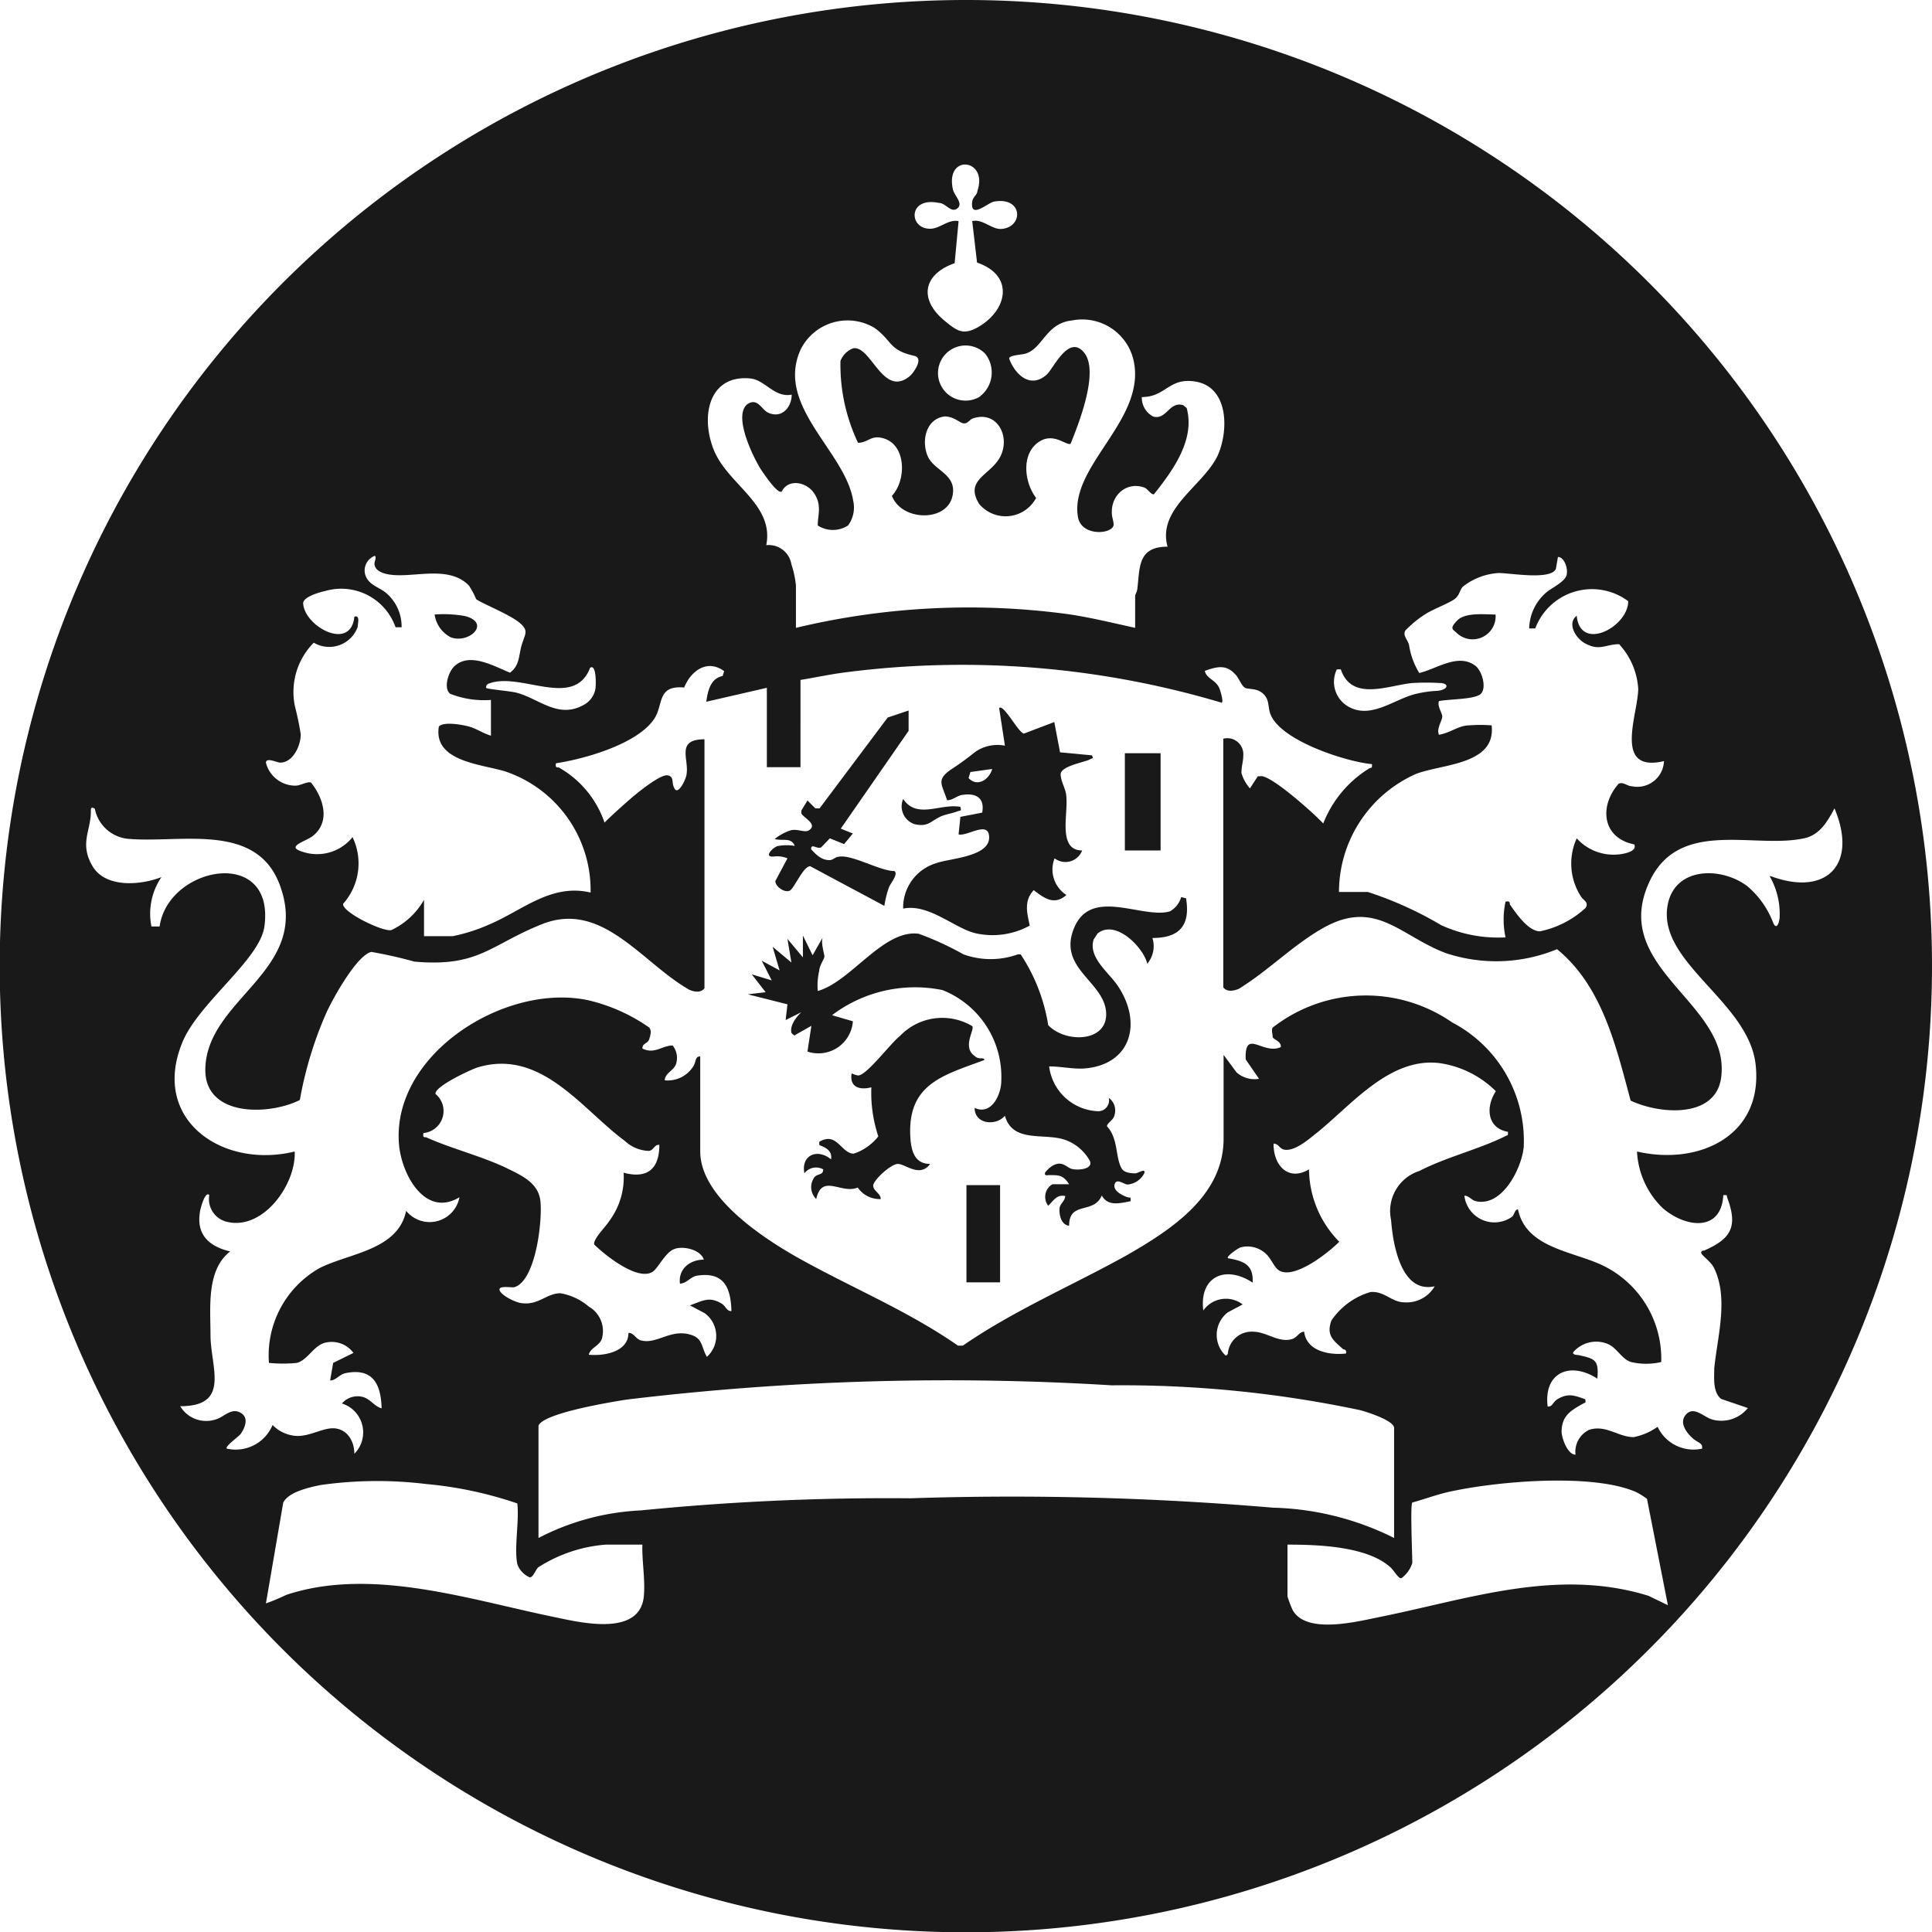 <svg xmlns="http://www.w3.org/2000/svg" viewBox="0 0 63.79 63.79"><defs><style>.cls-1{fill:#191919;}</style></defs><g id="Layer_2" data-name="Layer 2"><g id="Layer_1-2" data-name="Layer 1"><rect class="cls-1" x="37.14" y="24.87" width="1.18" height="3.21"/><path class="cls-1" d="M31.75,26.25c.46-.08.77.08.68.58l-.72.14-.06.58c.27.07.91-.41,1,0,.14.74-1.27.78-1.74.95A1.53,1.53,0,0,0,29.82,30c.88-.18,1.75.71,2.47.83A2.54,2.54,0,0,0,34,30.56c-.09-.42-.2-.81.13-1.17.34.26.68.52,1.08.16a1,1,0,0,1-.39-1.21.59.59,0,0,0,.91-.26c-.8,0-.47-1.16-.52-1.74,0-.28-.18-.5-.19-.77s.77-.4.95-.49.11,0,.09-.14L35,24.84l-.19-1-1,.38c-.17,0-.68-1-.82-.84l.19,1.24a1.29,1.29,0,0,0-1,.22,8.83,8.83,0,0,1-.8.58c-.47.34-.28.47-.11,1C31.44,26.43,31.59,26.28,31.75,26.25Zm.29-.76.72-.1c-.1.35-.49.61-.78.3Z"/><path class="cls-1" d="M49.38,20.29c-.35,0-1-.08-1.27.2s-.13.29,0,.42A.76.76,0,0,0,49.38,20.29Z"/><path class="cls-1" d="M14.9,21.05c.62.2,1.31-.49.45-.71a4,4,0,0,0-1-.05A1,1,0,0,0,14.9,21.05Z"/><path class="cls-1" d="M30.19,27.21c.47.11.54-.11.89-.26.17-.07.34-.09.5-.15s.16,0,.13-.16c-.67-.12-1.43.42-1.89-.26A.62.62,0,0,0,30.19,27.21Z"/><path class="cls-1" d="M39,29.62a.8.8,0,0,1-.37.47c-.92.27-2.65-.85-3.19.61-.48,1.28,1,1.71,1.08,2.71s-1.32,1.05-1.91.44a5.93,5.93,0,0,0-.91-2.34l-.09,0a2.65,2.65,0,0,1-1.8,0,9.74,9.74,0,0,0-1.48-.68c-1.17-.15-2.24,1.59-3.33,1.89a2.17,2.17,0,0,1,.05-.67c0-.16.17-.39.17-.47s-.12-.43-.06-.62l-.33.58-.32-.65v.72L26,31l.13.78-.62-.52.23.78-.59-.32.33.65-.66-.2.46.59-.59.07,1.31.33-.06.52.52-.26s-.4.35-.33.68c0,0,.1.13.13.07l.53-.3-.13.85a1.14,1.14,0,0,0,1.5-1l-.69-.2a4.54,4.54,0,0,1,3.65-.83,3.08,3.08,0,0,1,1.94,3c0,.44-.32,1.15-.88.89,0,.54.7.61,1,.26.26.92,1.31.55,2,.8a1.51,1.51,0,0,1,.81.7c.09.27-.38.3-.58.26s-.32-.3-.66-.11a1,1,0,0,0-.24.22c-.05.14.1.08.17.09.29,0,.42,0,.62.3l-.55,0a.48.48,0,0,0-.14.71c.17-.16.28-.38.56-.32,0,.15-.15.24-.18.37s0,.58.31.61c0-.83.81-.36,1.08-1,.19.37.6.26.95.19,0-.17,0-.1-.1-.13s-.49-.19-.43-.42.31,0,.43,0a.68.68,0,0,0,.55-.37c.06-.19-.2,0-.29,0s-.35,0-.45-.15c-.22-.37-.11-1-.49-1.4,0-.12.22-.2.25-.38a.51.51,0,0,0-.19-.56.36.36,0,0,1-.33.44,1.69,1.69,0,0,1-1.64-1.48c.39,0,.76.09,1.15.07,1.56-.12,1.93-1.5,1.13-2.71-.3-.46-1-.95-.81-1.55l.13-.2c.6-.48,1.52.47,1.64,1a.9.9,0,0,0,.17-.85c.89,0,1.26-.41,1.11-1.31Z"/><path class="cls-1" d="M31.89,0a31.9,31.9,0,1,0,31.9,31.89A31.89,31.89,0,0,0,31.89,0ZM46.4,20.82a3.58,3.58,0,0,1,.69-.56c.24-.15.79-.36.95-.49s.15-.28.26-.4a2.11,2.11,0,0,1,1.18-.45c.4,0,1.7.24,1.89-.13l.07-.4c.23,0,.37.47.26.66s-.42.34-.62.49a1.61,1.61,0,0,0-.59,1.21l.2,0a2,2,0,0,1,3.07-.9c0,.85-1.59,1.69-1.7.48-.35.27,0,.8.33.94.44.22.64,0,1.07,0a2.39,2.39,0,0,1,.63,1.47c0,.83-.85,2.79.85,2.39a.88.88,0,0,1-1.06.83c-.15,0-.29-.16-.44-.08-.65.74-.54,1.79.52,2,.09.21-.24.29-.43.32a1.64,1.64,0,0,1-1.47-.52,2,2,0,0,0,.14,1.92c.08.13.26.18.16.37a3.18,3.18,0,0,1-1.51.78c-.4,0-.8-.61-1-.89,0-.06,0-.12-.14-.09a2.76,2.76,0,0,0,0,1.18,4.54,4.54,0,0,1-2.12-.4,12,12,0,0,0-2.43-1.1h-.95a4.27,4.27,0,0,1,2.55-3.9c.87-.33,2.64-.3,2.49-1.6a4.58,4.58,0,0,0-.74,0c-.35,0-.62.25-1,.31-.09-.21.12-.48.11-.61s-.17-.33-.11-.5c.3-.07,1.15-.05,1.37-.23s.06-.77-.17-.94c-.57-.43-1.3.12-1.85.24a2.49,2.49,0,0,1-.33-.88C46.51,21.14,46.3,21,46.4,20.82ZM44.14,22.1l.13,0c.37,1.09,1.6.51,2.39.45a8,8,0,0,1,.85,0c.37,0,.31.23-.06.26a3.78,3.78,0,0,0-.74.11c-.72.19-1.49.86-2.24.38A.94.94,0,0,1,44.14,22.1ZM31,6.7c.23,0,.4.35.61.18s-.11-.42-.15-.64c-.25-1.17,1.18-1,.81.07,0,.12-.15.19-.17.35-.07.57.46.08.7,0,1-.19,1,.87.24.9-.32,0-.6-.34-.94-.26l.16,1.37c1.26.43,1,1.6,0,2.15-.47.25-.67.1-1.06-.22-.87-.71-.73-1.54.32-1.91l.13-1.39c-.37-.07-.64.29-1,.25C30,7.5,30,6.49,31,6.7Zm1.29,6.43a.91.91,0,1,1,.24-1.45A1,1,0,0,1,32.3,13.13Zm-7.49-.63c.47.06.78.64,1.34.53,0,.4-.31.8-.77.6-.23-.1-.35-.52-.7-.28-.47.39.2,1.75.46,2.16.09.13.54.81.68.72.22-.44.83-.32,1.08.07S27,17,27,17.35a.92.92,0,0,0,1,0,1,1,0,0,0,.17-.82c-.26-1.63-2.59-3.13-1.73-5a1.73,1.73,0,0,1,2.44-.7c.59.43.46.73,1.31.92.31.07,0,.52-.13.65-.9.78-1.29-1-1.89-.9a.72.72,0,0,0-.42.42,6,6,0,0,0,.58,2.7c.32,0,.42-.25.79-.16.81.18.82,1.39.33,1.91.31.84,1.82.88,2,0,.15-.72-.61-.82-.82-1.31s-.07-1.23.56-1.31c.32,0,.51.23.64.23s.18-.12.28-.16c.79-.28,1.24.55.94,1.21s-1.23.78-.72,1.61a1.14,1.14,0,0,0,1.88-.2c-.4-.52-.51-1.5.14-1.88.47-.27.87.17,1,.09.26-.65.95-2.37.45-3s-1,.48-1.23.71c-.55.5-1.06,0-1.25-.52,0-.12.42-.12.56-.17.56-.19.66-1,1.52-1.09a1.74,1.74,0,0,1,2,1.21c.56,2-2.09,3.55-1.81,5.27.1.66,1.14.59,1.18.27,0-.14-.07-.27-.06-.44,0-.56.5-1,1.08-.79.11.05.22.24.31.22.62-.78,1.37-1.8,1.08-2.85l-.11-.09c-.46-.15-.56.51-1,.37a.7.7,0,0,1-.37-.64c.8,0,.89-.66,1.78-.51,1.1.19,1.09,1.64.72,2.45-.48,1-2,1.74-1.65,3-1,0-.91.7-1,1.41a.69.69,0,0,1-.07.19v1.08c-.73-.16-1.46-.34-2.2-.45a24.5,24.5,0,0,0-9,.45c0-.45,0-.95,0-1.4a3.36,3.36,0,0,0-.15-.7A.76.76,0,0,0,25.3,18c.27-1.35-1.27-2-1.73-3.14S23.42,12.34,24.81,12.5Zm-5.33,9.56c.23-.19.21.59.19.68a.75.75,0,0,1-.38.53c-.85.48-1.47-.2-2.23-.4-.19-.05-1-.12-1-.16s0-.11.09-.14C17.18,22.17,18.94,23.43,19.48,22.06ZM9.25,25.18c.43,0,.68-.57.68-.93a9.37,9.37,0,0,0-.19-.92,2.31,2.31,0,0,1,.62-2.11,1,1,0,0,0,1.45-.52c0-.11.09-.4-.11-.34-.11,1.16-1.65.33-1.69-.44,0-.22.56-.37.74-.41a1.9,1.9,0,0,1,2.31,1.2l.2,0a1.46,1.46,0,0,0-.52-1.14c-.25-.2-.6-.26-.69-.63a.52.52,0,0,1,.33-.59c.07.1-.06.21,0,.35s.19.19.3.23c.79.24,2.07-.34,2.8.4a2.59,2.59,0,0,1,.24.45c.12.11,1.09.5,1.42.77s.2.37.09.73-.06.68-.39.93C16.31,22,15.51,21.52,15,22c-.2.19-.37.74-.13.91a3.06,3.06,0,0,0,1.34.2v1.18c-.25-.07-.47-.23-.72-.3s-.86-.17-1,0c-.19,1.16,1.42,1.24,2.19,1.48a4.14,4.14,0,0,1,2.82,4c-1.31-.31-2.26.6-3.36,1.06a5.84,5.84,0,0,1-1.19.38h-.95V29.71a2.43,2.43,0,0,1-1.08,1c-.3.06-1.65-.61-1.59-.87a2,2,0,0,0,.31-2.2,1.5,1.5,0,0,1-1.63.49c-.62-.18.08-.34.32-.53.59-.47.35-1.25-.06-1.76-.1-.05-.34.09-.49.1a1,1,0,0,1-1-.76C8.79,25,9.12,25.17,9.25,25.18Zm12,27.59c-.19,1.29-2.18.78-3,.61-2.77-.57-6-1.65-8.8-.72a6.35,6.35,0,0,1-.67.28l.57-3.32c.16-.36.89-.52,1.25-.59A13.31,13.31,0,0,1,14.08,49a12.81,12.81,0,0,1,3,.64l0,0c.07.59-.11,1.46,0,2a.74.74,0,0,0,.41.44c.12,0,.18-.23.28-.33A4.81,4.81,0,0,1,20,51h1.21C21.19,51.53,21.32,52.24,21.25,52.77ZM17.84,39.63c-.08-.6-.66-.84-1.15-1.08-.83-.39-1.83-.64-2.62-1-.08,0-.11,0-.09-.14a.73.73,0,0,0,.4-1.29c-.05-.24,1.17-.81,1.4-.88,2.09-.62,3.42,1.37,4.85,2.43a1.22,1.22,0,0,0,.78.33c.17,0,.19-.22.36-.2,0,.8-.4,1.13-1.18.92a2.41,2.41,0,0,1-.47,1.59c-.1.17-.55.61-.5.78.35.35,1.44,1.22,1.93.9.18-.12.4-.61.69-.74s.89,0,1,.34c-.45,0-.85.3-.79.79.22,0,.34-.22.56-.26.89-.14,1.12.39,1.14,1.17-.16,0-.17-.14-.31-.24-.42-.26-.64-.1-1.06.05l.49.26a.93.93,0,0,1,.07,1.44c-.2-.34-.12-.62-.57-.74-.65-.18-1.11.35-1.63.19-.16-.06-.22-.25-.39-.24,0,.62-.79.77-1.31.72.05-.23.34-.28.43-.52a.93.93,0,0,0-.43-1.07,1.94,1.94,0,0,0-.94-.44c-.44,0-.72.39-1.24.33-.19,0-.69-.24-.76-.42s.37-.09.48-.11C17.7,42.29,17.92,40.25,17.84,39.63Zm12.21,9.84a82.4,82.4,0,0,0-8.89.4,8.14,8.14,0,0,0-3.38.91v-3.7c.12-.42,2.46-.8,2.92-.87a88.49,88.49,0,0,1,16-.47,38,38,0,0,1,8.21.82c.22.06,1.12.34,1.12.59v3.63a9.45,9.45,0,0,0-4-1A101.76,101.76,0,0,0,30.05,49.47Zm10.53-7.92c-.19,0,.3-.35.4-.37a.89.89,0,0,1,.84.24c.14.13.26.43.4.52.5.33,1.64-.58,2-.94a3.45,3.45,0,0,1-1-2.39c-.69.41-1.18-.14-1.17-.85.17,0,.19.17.36.2.36.06.84-.38,1.11-.59,1.14-.93,2.38-2.46,4-2.27a3.3,3.3,0,0,1,1.87.93c-.34.51-.3,1.22.4,1.34,0,.14,0,.1-.08.14-.88.44-1.95.69-2.84,1.15a1.39,1.39,0,0,0-.94,1.62c.06.8.33,2.44,1.44,2.19a1.07,1.07,0,0,1-1,.53c-.42,0-.66-.38-1.12-.34a2.35,2.35,0,0,0-1.29.94c-.18.5.07.66.39.95,0,0,.13,0,.09.14-.54.06-1.3-.07-1.38-.72-.16,0-.22.18-.39.24-.44.14-.84-.23-1.28-.24a.79.79,0,0,0-.85.73c-.06.08-.06.07-.13,0a.94.94,0,0,1,.13-1.37l.49-.26a.91.91,0,0,0-1.3.2c-.14-1.13.74-1.51,1.63-.92C41.39,41.76,41.07,41.64,40.58,41.55ZM54.43,52.69c-3-.93-5.92.1-8.83.69-.76.15-2.49.61-2.93-.24a4,4,0,0,1-.16-.43V51c1,0,2.63.05,3.4.75.1.08.26.38.36.36a1,1,0,0,0,.36-.5c0-.3-.07-1.92,0-2,.4-.11.8-.26,1.2-.35,1.56-.35,4.73-.63,6.18,0a2.14,2.14,0,0,1,.37.23L55.07,53Zm4-23.76a2.5,2.5,0,0,1,.33,1.34c0,.14-.09.47-.21.21a2.93,2.93,0,0,0-.87-1.23c-.89-.66-2.45-.62-2.63.71-.26,1.86,2.72,3.15,2.92,5.22.24,2.34-1.9,3.31-3.92,2.84a2.79,2.79,0,0,0,.85,1.87c.74.64,1.93.81,2-.43.16,0,.1,0,.13.09.38,1,.07,1.37-.76,1.74,0,0-.14,0-.09.1s.32.27.42.49c.48,1,.1,2.27,0,3.31,0,.32-.05.78.23,1l.88.3a1.12,1.12,0,0,1-1.17.38c-.27-.07-.6-.45-.86-.18s0,.61.2.79.34.15.32.35a1.31,1.31,0,0,1-1.47-.72,2.06,2.06,0,0,1-.79.34c-.51,0-.92-.42-1.47-.24a.8.8,0,0,0-.45.82c-.26,0-.45-.53-.46-.75,0-.54.31-.71.7-.93.07-.05.11,0,.08-.15-.36-.13-.57-.21-.92,0-.16.1-.15.25-.32.24-.14-1.13.75-1.5,1.64-.92.06-.63-.09-.66-.63-.78,0,0-.22,0-.16-.1a1,1,0,0,1,1.17-.25c.28.14.44.49.73.58a2.16,2.16,0,0,0,1,0,3.42,3.42,0,0,0-2-3.22c-1-.45-2.47-.57-2.73-1.82-.1,0-.11.15-.19.24a1,1,0,0,1-1.58-.69c.16,0,.22.14.38.18.86.2,1.51-1.07,1.58-1.79a4.41,4.41,0,0,0-2.36-4.11,5,5,0,0,0-5.93.17c-.05.08,0,.21,0,.3s.29.14.27.34c-.58.28-1.2-.64-1.16.41l.44.64a.9.9,0,0,1-.74-.21l-.43-.58V37.6c0,1.88-1.73,3-3.17,3.83-1.79,1-3.73,1.82-5.44,3l-.16,0c-1.65-1.15-3.53-1.92-5.28-2.9-1.15-.65-3.23-2-3.23-3.51V34.88c-.18,0-.13.18-.23.33a1,1,0,0,1-.94.46c0-.25.32-.32.38-.57a.66.66,0,0,0-.12-.58c-.35,0-.6.3-1,.1,0-.19.18-.15.23-.32s.07-.26,0-.37a5.81,5.81,0,0,0-2-.9c-2.72-.6-6.47,1.74-6.27,4.7.06,1,.85,2.5,2,1.8a1,1,0,0,1-1.76.45c-.27,1.3-1.87,1.39-2.86,1.89A3.31,3.31,0,0,0,8.88,45a4.7,4.7,0,0,0,.92,0c.38-.1.57-.62,1-.68a.89.89,0,0,1,.87.35L11,45l-.1.58c.19,0,.31-.2.5-.24.91-.19,1.18.36,1.2,1.16-.26-.07-.39-.35-.69-.39a.68.68,0,0,0-.62.23A1,1,0,0,1,11.7,48c0-.36-.18-.75-.58-.83s-.86.27-1.35.24A1.2,1.2,0,0,1,9,47.05a1.32,1.32,0,0,1-1.51.78c-.08-.07.39-.39.46-.49s.32-.5,0-.69-.56.15-.84.22a1,1,0,0,1-1.16-.44c1.68,0,1-1.28,1-2.36,0-.9-.14-2.14.65-2.75-.67-.16-1.12-.53-1-1.29,0-.07.17-.73.31-.57a.77.77,0,0,0,.54.87c1.21.34,2.33-1.21,2.28-2.31C7.37,38.6,5,37,6,34.47c.5-1.32,2.58-2.77,2.73-3.88.36-2.66-3.18-2-3.46,0H5a2.15,2.15,0,0,1,.33-1.63c-.69.27-1.85.37-2.28-.37S3,27.43,3,26.8c0-.1,0-.18.13-.1a1.24,1.24,0,0,0,1.15,1c1.75.14,4.28-.58,5,1.64.91,2.73-2.42,3.63-2.5,5.92-.06,1.62,2.08,1.58,3.12,1.06a12.55,12.55,0,0,1,.88-2.89c.21-.46,1-1.89,1.48-2a14.21,14.21,0,0,1,1.42.32c2.13.19,2.5-.55,4.2-1.23,2-.81,3.31,1.27,4.88,2.16.16.07.38.11.5-.05V24.41c-.95,0-.51.65-.59,1.14,0,.13-.26.7-.39.5s0-.41-.24-.45-1,.58-1.23.78-.58.51-.85.78a3.32,3.32,0,0,0-1.51-1.82c-.06,0-.13,0-.09-.14.94-.14,2.67-.63,3.23-1.45.33-.47.08-1.13,1-1.05.22-.55.76-.95,1.32-.54l-.05.16c-.4.08-.49.49-.54.85l2-.46v2.62h1.11V22.45c.49-.08,1-.19,1.48-.25a30,30,0,0,1,12.42,1c.09,0-.05-.44-.08-.5-.13-.26-.42-.3-.47-.55.4-.14.7-.22,1,.11.12.11.21.39.33.45s.38,0,.59.19.16.39.23.63c.27.9,2.5,1.62,3.37,1.7,0,.15,0,.1-.09.14a3.73,3.73,0,0,0-1.52,1.82c-.27-.3-1.76-1.64-2.08-1.56l-.08,0-.26.4a1.28,1.28,0,0,1-.28-.51c0-.24.06-.37.06-.57a.53.53,0,0,0-.66-.56v8.21c.12.16.34.12.51.05.95-.58,1.8-1.45,2.77-2,1.75-1,2.57.26,4.07.82a5.27,5.27,0,0,0,3.67-.13c1.49,1.22,1.94,3.18,2.43,5,1,.47,2.91.6,3-.88.2-2.41-3.79-3.55-2.33-6.45,1-1.95,3.39-1,5-1.32.55-.09.81-.53,1.06-1C61.35,28.54,60.31,29.61,58.47,28.93Z"/><path class="cls-1" d="M26,28.34l-.4.75c0,.2.35.42.5.3s.43-.79.65-.79l2.45,1.31a3.2,3.2,0,0,1,.15-.61c.06-.15.32-.44.18-.54-.48,0-1.43-.57-1.85-.47-.09,0-.17.1-.28.11-.28,0-.44-.17-.62-.36,0-.21.18,0,.33-.06l.29-.3.47.19.29-.35-.4-.16L30,24.13v-.67l-.69.23-2.25,3h-.14l-.26-.26-.2.33,0,.1c.08.15.56.36.24.56-.13.08-.39-.07-.61,0a1.72,1.72,0,0,0-.51.28c.23.08.55-.07.66.23a1.56,1.56,0,0,0-.53,0c-.15,0-.54.39-.16.35A.9.9,0,0,1,26,28.34Z"/><rect class="cls-1" x="31.91" y="39.13" width="1.11" height="3.21"/><path class="cls-1" d="M32.5,35c0-.11-.18,0-.3-.12-.46-.3,0-.89-.1-1a1.93,1.93,0,0,0-2.38.32c-.32.25-1.09,1.29-1.38,1.31a.71.71,0,0,1-.22-.07c-.08.46.27.56.65.46A4.56,4.56,0,0,0,29,37.52a1.71,1.71,0,0,1-.81.57c-.42,0-.55-.74-1.14-.39,0,.15,0,.1.08.14s.36.13.31.44c-.46-.38-1-.13-.88.46a.48.48,0,0,1,.62-.13c0,.2-.18.13-.29.26a.55.55,0,0,0,.06.72c.19-.86.83-.15,1.37-.38a.88.88,0,0,0,.76.38c0-.18-.23-.26-.25-.43s.57-.72.81-.73.73.47,1.07,0c-.5,0-.62-.41-.65-.85C29.94,35.79,31.13,35.51,32.5,35Z"/></g></g></svg>